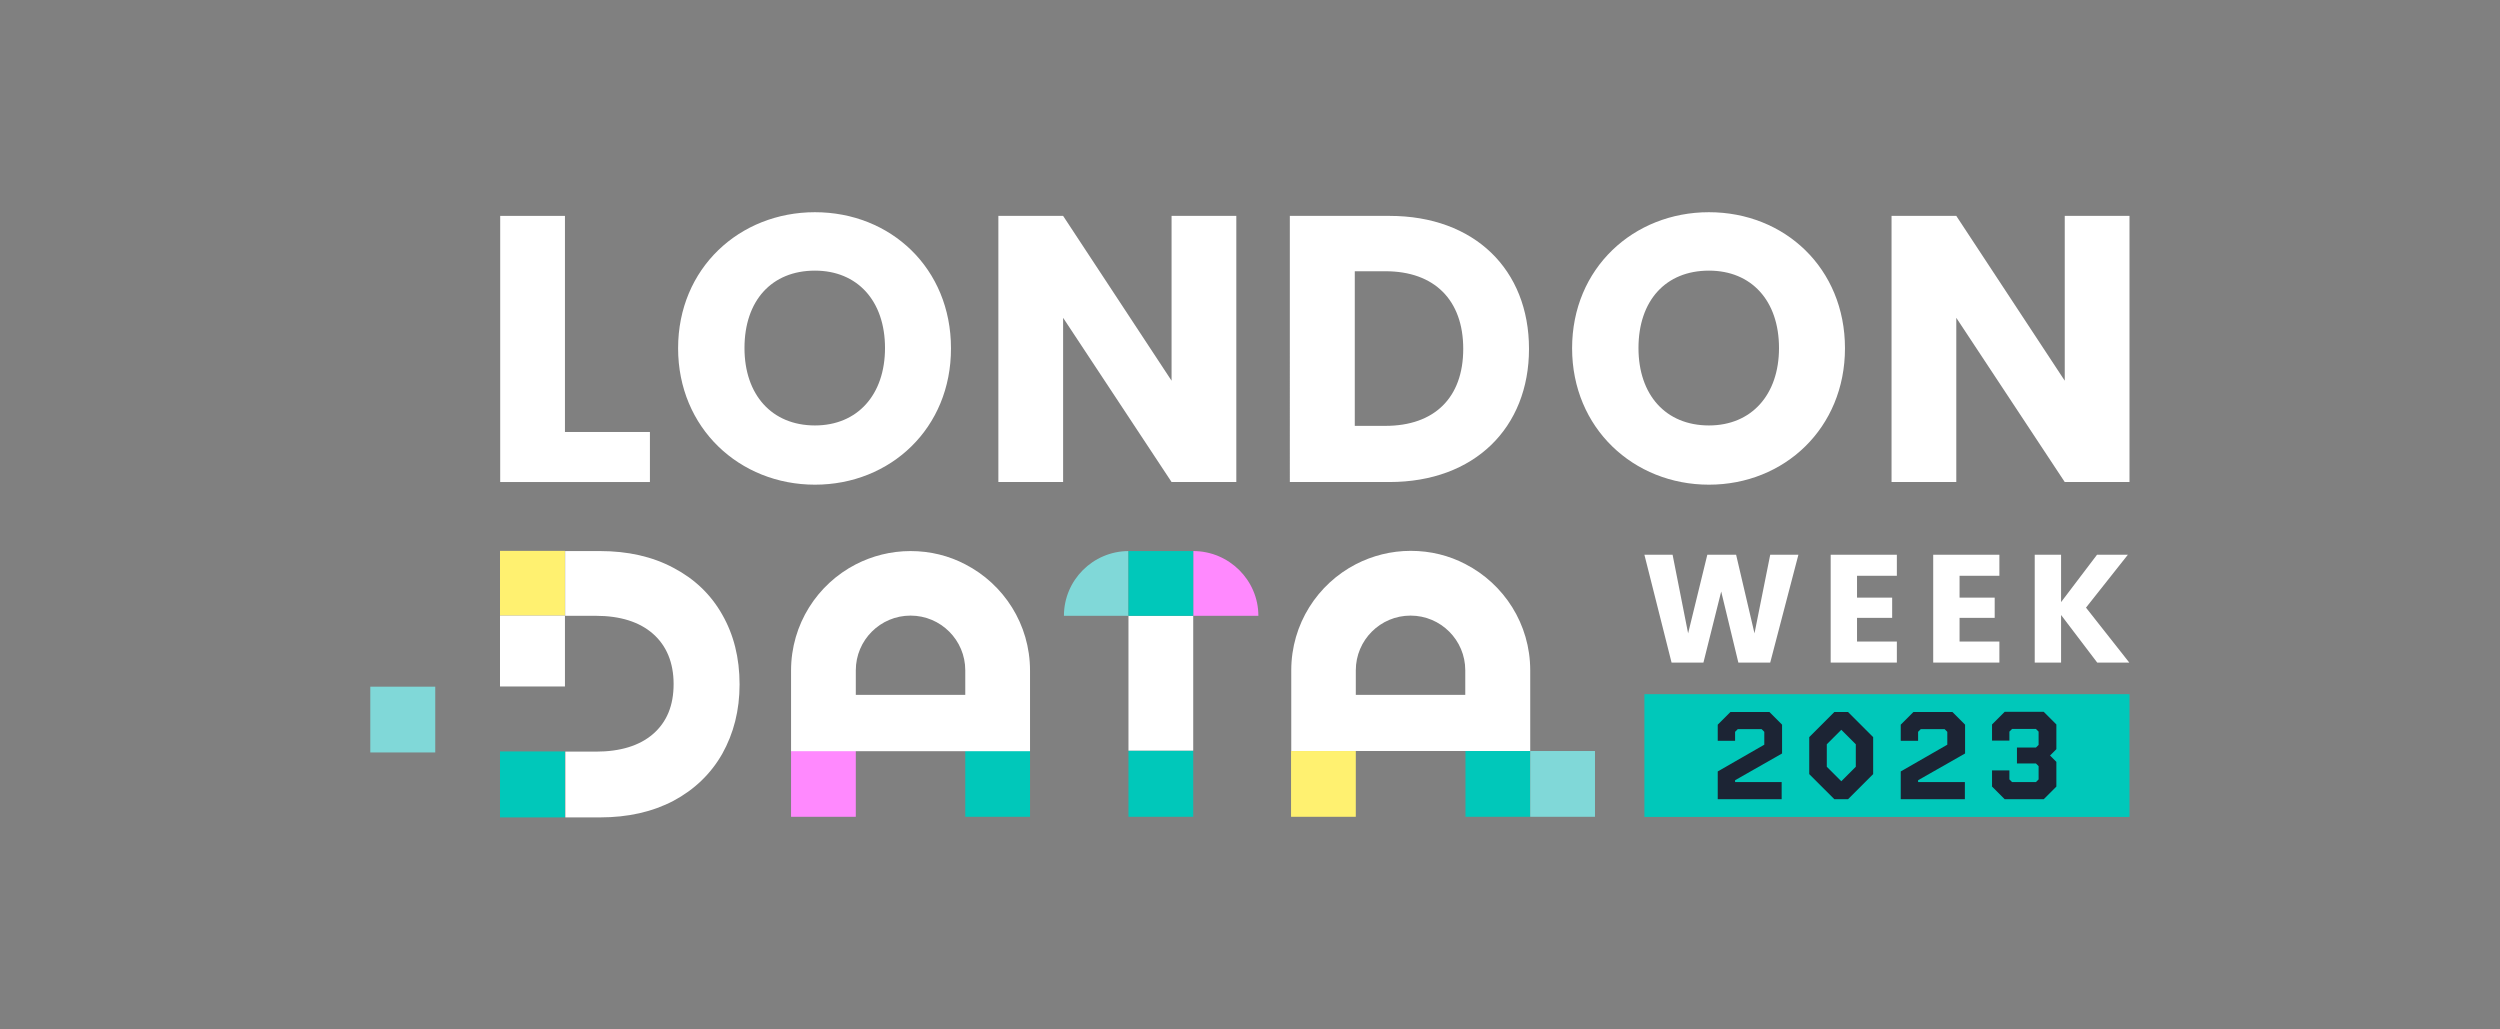 <?xml version="1.0" encoding="utf-8"?>
<!-- Generator: Adobe Illustrator 27.2.0, SVG Export Plug-In . SVG Version: 6.00 Build 0)  -->
<svg version="1.1" id="Logo" xmlns="http://www.w3.org/2000/svg" xmlns:xlink="http://www.w3.org/1999/xlink" x="0px" y="0px"
	 viewBox="0 0 1224 504" style="enable-background:new 0 0 1224 504;" xml:space="preserve">
<rect x="0" y="0" width="1224" height="504" fill="#808080" stroke="none"/>
<style type="text/css">
	.st0{fill:#00C8BA;}
	.st1{fill:#FFFFFF;}
	.st2{fill:#80D8D8;}
	.st3{fill:#FFF170;}
	.st4{fill:#FF89FE;}
	.st5{fill:#1C2434;}
</style>
<g>
	<g>
		<rect x="717.5" y="367.7" class="st0" width="31.7" height="32.2"/>
	</g>
	<path class="st1" d="M717.5,367.7h31.7v-39.5c0-22.7-12.9-42.3-31.7-52c-8-4.2-17.1-6.5-26.8-6.5c-9.7,0-18.8,2.4-26.8,6.5
		c-18.8,9.7-31.7,29.3-31.7,52v39.5h31.7v0L717.5,367.7L717.5,367.7z M663.8,340.2v-12c0-14.8,12-26.8,26.8-26.8
		c14.8,0,26.8,12,26.8,26.8v12H663.8z"/>
	<g>
		<rect x="749.2" y="367.7" class="st2" width="31.7" height="32.2"/>
	</g>
	<g>
		<rect x="632.1" y="367.7" class="st3" width="31.7" height="32.2"/>
	</g>
	<g>
		<g>
			<rect x="472.6" y="367.7" class="st0" width="31.7" height="32.2"/>
		</g>
		<g>
			<rect x="387.3" y="367.7" class="st4" width="31.7" height="32.2"/>
		</g>
		<path class="st1" d="M472.6,276.3c-8-4.2-17.1-6.5-26.8-6.5c-9.7,0-18.8,2.4-26.8,6.5c-18.8,9.7-31.7,29.3-31.7,52v39.5H419v0
			h53.6v0h31.7v-39.5C504.3,305.6,491.4,286,472.6,276.3z M472.6,340.2H419v-12c0-14.8,12-26.8,26.8-26.8c14.8,0,26.8,12,26.8,26.8
			V340.2z"/>
	</g>
	<g>
		<rect x="244.8" y="269.7" class="st3" width="31.8" height="31.7"/>
		<rect x="244.8" y="301.4" class="st1" width="31.8" height="34.7"/>
		<path class="st1" d="M353.6,300.9C348,291,340,283.4,329.7,278c-10.3-5.5-22.3-8.2-36-8.2h-17v31.7h15c12,0,21.4,3,28,8.8
			c6.6,5.8,10.1,14.1,10.1,24.6c0,10.5-3.3,18.6-10.1,24.5c-6.6,5.7-16,8.6-28,8.6h-12.2h-2.7v32.2h17c13.6,0,25.6-2.7,35.9-8.1
			c10.3-5.5,18.3-13.2,23.9-23c5.6-10,8.5-21.3,8.5-34C362.1,322,359.2,310.7,353.6,300.9z"/>
		<g>
			<rect x="181.3" y="336.2" class="st2" width="31.8" height="32.2"/>
		</g>
		<g>
			<rect x="244.8" y="367.9" class="st0" width="31.8" height="32.3"/>
		</g>
	</g>
	<rect x="552.5" y="367.5" class="st0" width="31.7" height="32.4"/>
	<path class="st1" d="M276.6,105.7v105.8h41.6V236h-73.3V105.7H276.6z"/>
	<path class="st1" d="M399,237.3c-36.9,0-67-27.7-67-66.8c0-39.2,30.1-66.6,67-66.6c37.1,0,66.6,27.5,66.6,66.6
		C465.7,209.6,436,237.3,399,237.3z M399,208.3c20.8,0,34.3-15,34.3-37.9c0-23.2-13.6-37.9-34.3-37.9c-21.2,0-34.5,14.7-34.5,37.9
		C364.5,193.3,377.9,208.3,399,208.3z"/>
	<path class="st1" d="M605.3,105.7V236h-31.7l-53.1-80.4V236h-31.7V105.7h31.7l53.1,80.7v-80.7H605.3z"/>
	<path class="st1" d="M748.6,170.8c0,38.6-26.7,65.2-68.3,65.2h-48.8V105.7h48.8C721.9,105.7,748.6,132,748.6,170.8z M678.3,208.5
		c23.9,0,38.1-13.7,38.1-37.7c0-23.9-14.1-38-38.1-38h-15v75.7H678.3z"/>
	<path class="st1" d="M836.7,237.3c-36.9,0-67-27.7-67-66.8c0-39.2,30.1-66.6,67-66.6c37.1,0,66.6,27.5,66.6,66.6
		C903.3,209.6,873.6,237.3,836.7,237.3z M836.7,208.3c20.8,0,34.3-15,34.3-37.9c0-23.2-13.5-37.9-34.3-37.9
		c-21.2,0-34.5,14.7-34.5,37.9C802.2,193.3,815.5,208.3,836.7,208.3z"/>
	<path class="st1" d="M1042.6,105.7V236h-31.7l-53.1-80.4V236h-31.7V105.7h31.7l53.1,80.7v-80.7H1042.6z"/>
	<path class="st1" d="M805.1,271.6h13.8l7.6,38.5l9.4-38.5H850l9,38.5l7.7-38.5h13.8l-13.8,52.8h-15.6l-8.4-34.8l-8.7,34.8h-15.6
		L805.1,271.6z"/>
	<path class="st1" d="M928.7,281.9h-19.5v10.7h17.2v9.9h-17.2v11.6h19.5v10.3h-32.4v-52.8h32.4V281.9z"/>
	<path class="st1" d="M978.9,281.9h-19.5v10.7h17.2v9.9h-17.2v11.6h19.5v10.3h-32.4v-52.8h32.4V281.9z"/>
	<path class="st1" d="M1009.1,301.1v23.3h-12.9v-52.8h12.9v23.2l17.6-23.2h15.1l-20.5,25.9l21.2,26.9h-15.7L1009.1,301.1z"/>
	<g>
		<g>
			
				<rect x="893.8" y="251.2" transform="matrix(-1.836970e-16 1 -1 -1.836970e-16 1293.799 -553.933)" class="st0" width="60.1" height="237.5"/>
		</g>
		<g>
			<g>
				<g>
					<g>
						<path class="st5" d="M841,391.3v-13.6l22.8-13.1v-6.3l-1.3-1.3h-11.7l-1.3,1.3v4.4H841v-7.9l6.2-6.2h19.1l6.2,6.2v14.1
							L849.5,382v0.9h22.8v8.4H841z"/>
						<path class="st5" d="M898.1,391.3L885.8,379v-18.1l12.3-12.3h6.7l12.3,12.3V379l-12.3,12.3H898.1z M908.6,364.4l-7.1-7.1
							l-7.1,7.1v11l7.1,7.1l7.1-7.1V364.4z"/>
						<path class="st5" d="M930.6,391.3v-13.6l22.8-13.1v-6.3l-1.3-1.3h-11.7l-1.3,1.3v4.4h-8.5v-7.9l6.2-6.2h19.1l6.2,6.2v14.1
							L939.1,382v0.9H962v8.4H930.6z"/>
						<path class="st5" d="M981.5,391.3l-6.2-6.2v-7.9h8.5v4.4l1.3,1.3h11.7l1.3-1.3v-6.5l-1.3-1.3h-9.3V366h9.3l1.3-1.3v-6.5
							l-1.3-1.3h-11.7l-1.3,1.3v4.4h-8.5v-7.9l6.2-6.2h19.1l6.2,6.2v12.1l-3.1,3.1l3.1,3.1v12.1l-6.2,6.2H981.5z"/>
					</g>
				</g>
			</g>
		</g>
	</g>
	<path class="st2" d="M552.5,269.8c-17.5,0.1-31.6,14.3-31.6,31.7h31.6V269.8z"/>
	<path class="st4" d="M584.2,269.8v31.7h31.9C616.1,284.1,601.8,269.8,584.2,269.8z"/>
	<rect x="552.5" y="301.5" class="st1" width="31.7" height="66"/>
	<rect x="552.5" y="269.8" class="st0" width="31.7" height="31.7"/>
</g>
</svg>
